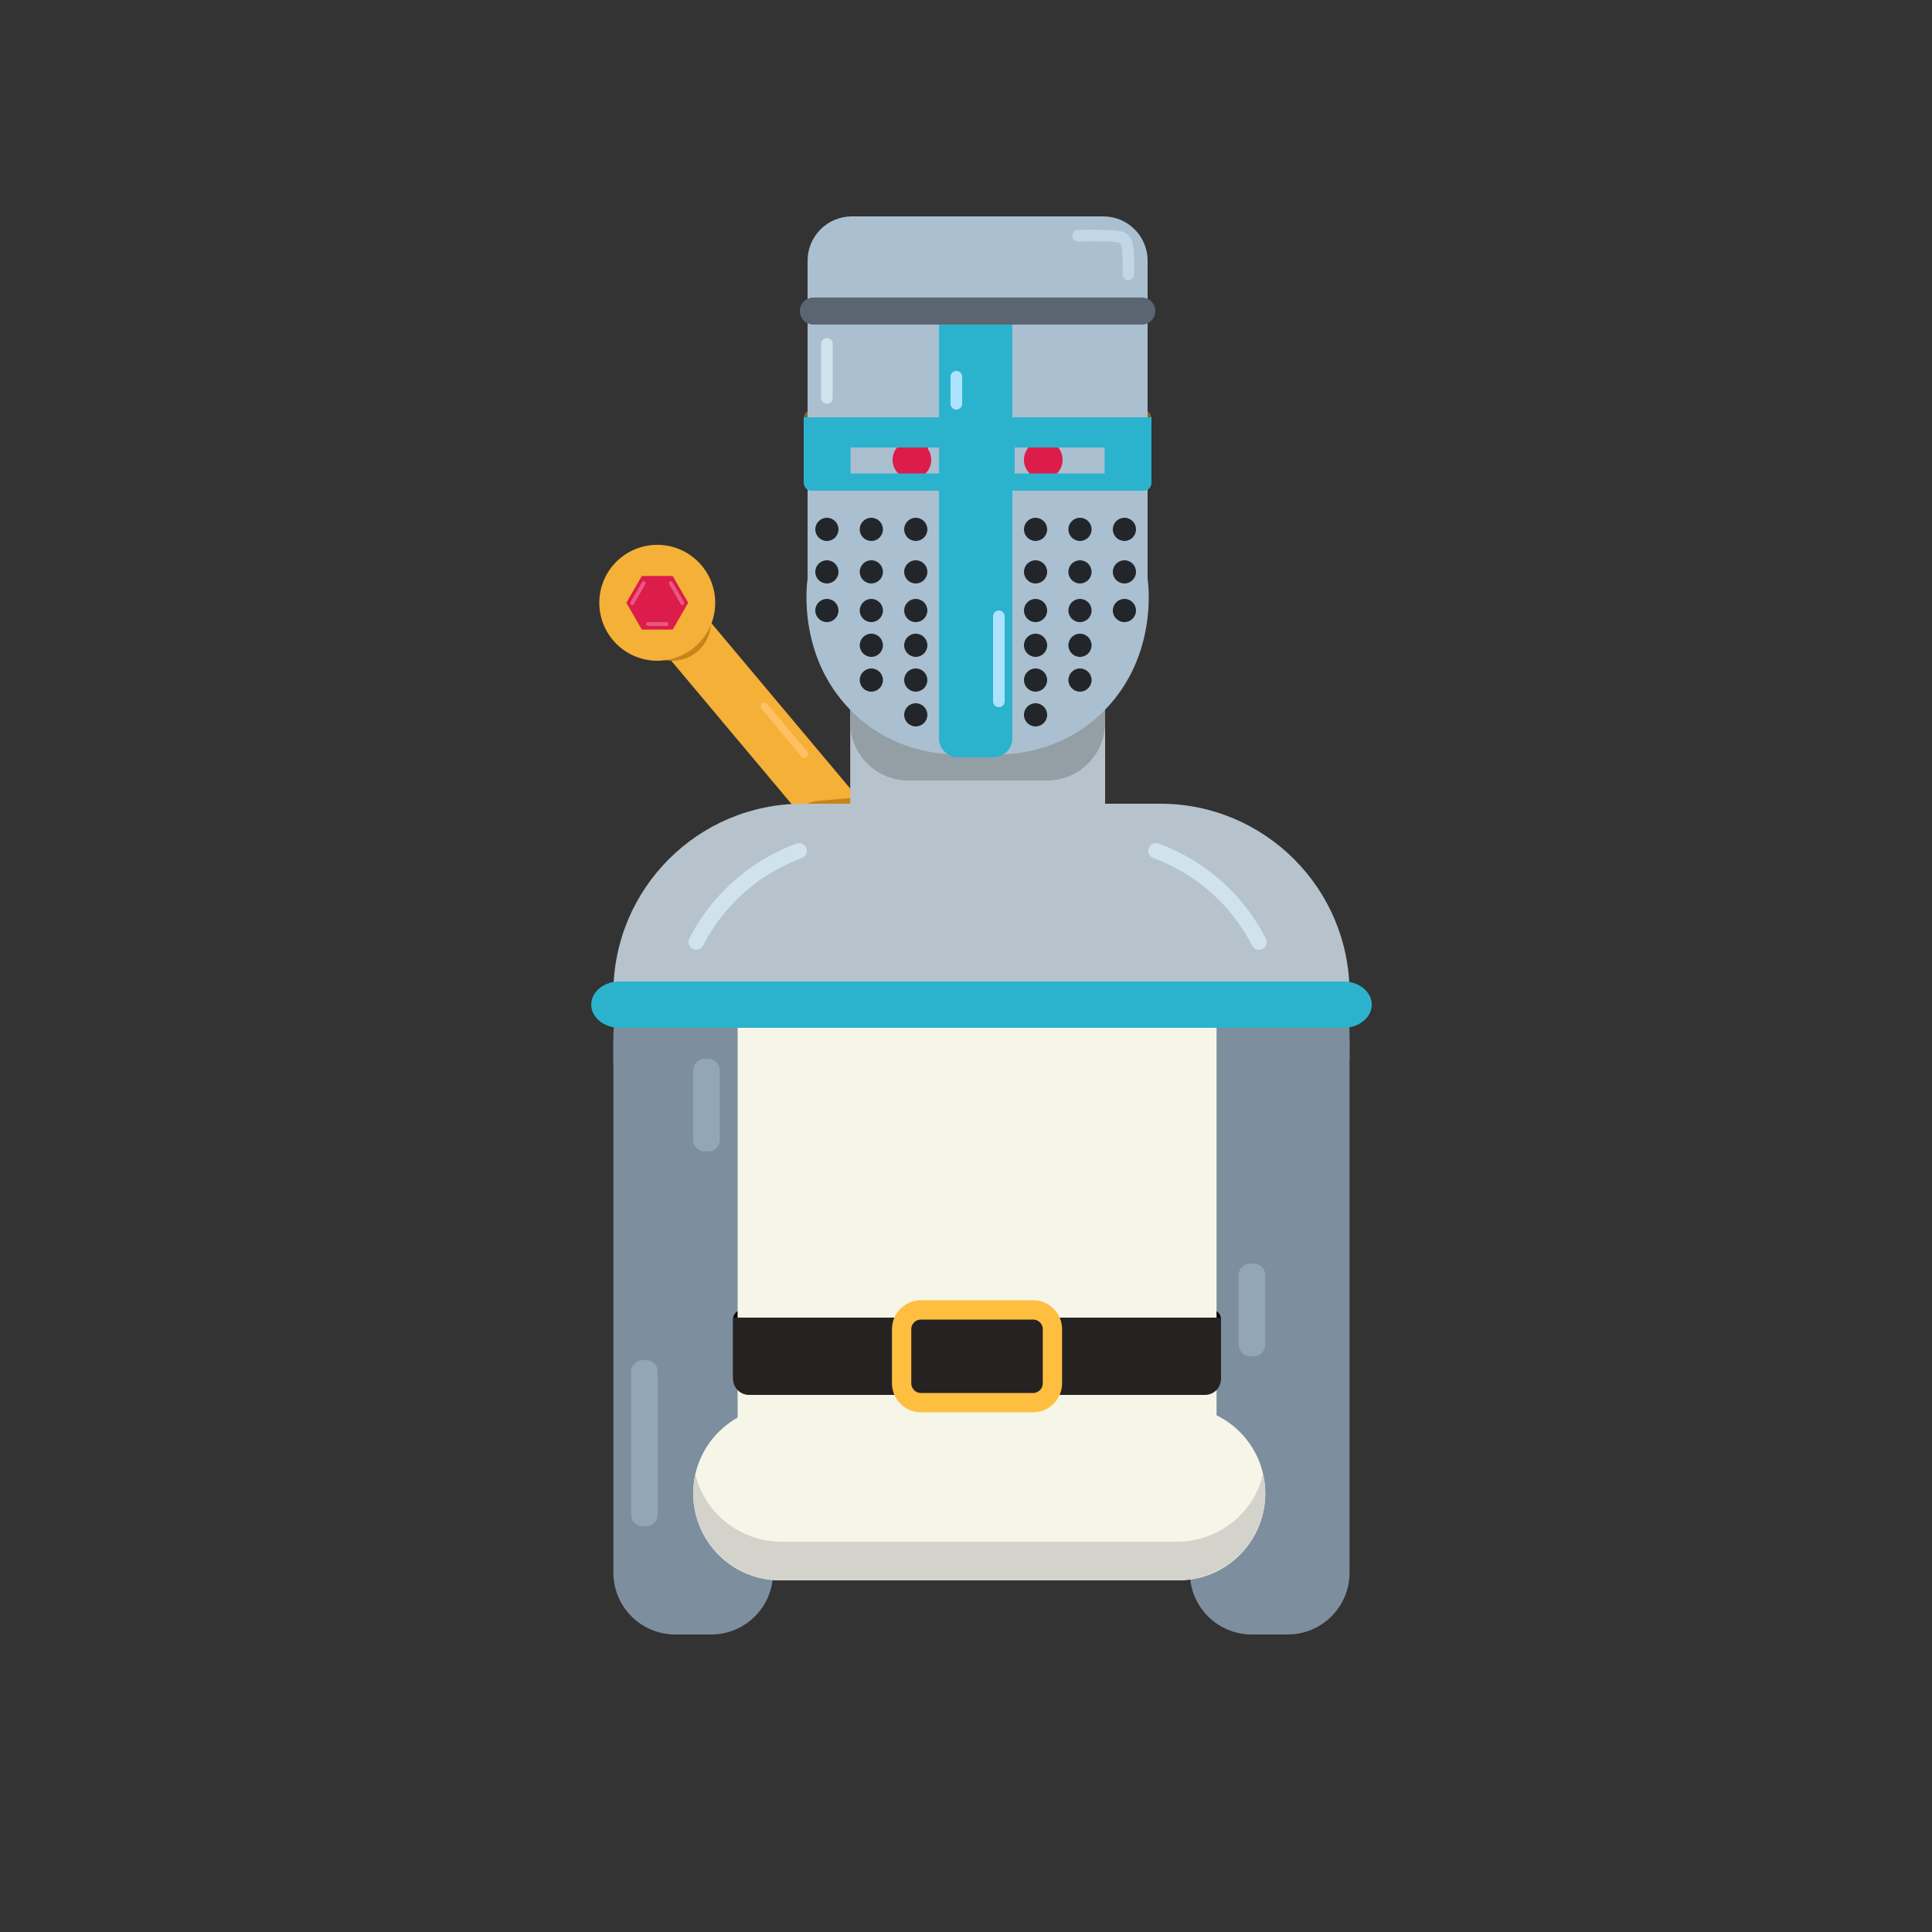 <?xml version="1.0" encoding="utf-8"?>
<!-- Generator: Adobe Illustrator 23.0.3, SVG Export Plug-In . SVG Version: 6.00 Build 0)  -->
<svg version="1.1" id="Calque_1" xmlns="http://www.w3.org/2000/svg" xmlns:xlink="http://www.w3.org/1999/xlink" x="0px" y="0px"
	 viewBox="0 0 500 500" style="enable-background:new 0 0 500 500;" xml:space="preserve">
<rect x="0" y="0" width="500" height="500" fill="#333333" stroke="none"/>
<style type="text/css">
	.st0{fill:#F4B037;}
	.st1{fill:#C6841A;}
	.st2{fill:#896429;}
	.st3{fill:#7D8E9E;}
	.st4{fill:#F5F6E8;}
	.st5{fill:#F8C09D;}
	.st6{fill:#E8A78B;}
	.st7{fill:#B6C3CC;}
	.st8{fill:#939FA5;}
	.st9{fill:#66342D;}
	.st10{fill:#AABFD0;}
	.st11{opacity:0.5;fill:#9A605C;}
	.st12{fill:#EF937E;}
	.st13{fill:#6F1E49;}
	.st14{fill:#DC166D;}
	.st15{fill:#FFFFFF;}
	.st16{opacity:0.8;fill:#FFFFFF;}
	.st17{fill:#C66320;}
	.st18{fill:#D3D3CB;}
	.st19{display:none;fill:none;stroke:#B6C3CC;stroke-width:12;stroke-miterlimit:10;}
	.st20{fill:#262222;}
	.st21{fill:none;stroke:#D0E2EE;stroke-width:4;stroke-linecap:round;stroke-miterlimit:10;}
	.st22{fill:#92A6B7;}
	.st23{opacity:0.8;}
	.st24{fill:#2BB3CD;}
	.st25{fill:none;stroke:#FEBE40;stroke-width:5;stroke-miterlimit:10;}
	.st26{fill:#B6C3CC;stroke:#FEBE40;stroke-width:4;stroke-miterlimit:10;}
	.st27{fill:#FEBE40;}
	.st28{fill:#DC1C4B;}
	.st29{fill:#EA5781;}
	.st30{fill:#FFC064;}
	.st31{fill:none;stroke:#C1D7E5;stroke-width:4;stroke-linecap:round;stroke-miterlimit:10;}
	.st32{fill:none;stroke:#C1D7E5;stroke-width:3;stroke-linecap:round;stroke-linejoin:round;stroke-miterlimit:10;}
	.st33{fill:#D0E2EE;}
	.st34{fill:#5B6571;}
	.st35{fill:#AEE2FF;}
</style>
<rect x="196.95" y="143.39" transform="matrix(0.766 -0.643 0.643 0.766 -78.36 177.061)" class="st0" width="14.21" height="105.58"/>
<path class="st1" d="M221.46,214.44l-17.11,1.5v0c-0.39-4.4,2.87-8.28,7.27-8.67l9.14-0.8L221.46,214.44z"/>
<path class="st2" d="M295.68,125h-85.35c-1.28,0-2.32-1.04-2.32-2.32v-14.35c0-1.28,1.04-2.32,2.32-2.32h85.35
	c1.28,0,2.32,1.04,2.32,2.32v14.35C298,123.96,296.96,125,295.68,125z"/>
<path class="st3" d="M174.74,423h9.32c8.84,0,16-7.16,16-16V269h-41.32v138C158.74,415.84,165.9,423,174.74,423z"/>
<path class="st3" d="M333.26,423h-9.32c-8.84,0-16-7.16-16-16V269h41.32v138C349.26,415.84,342.1,423,333.26,423z"/>
<path class="st3" d="M158.74,275h63.13v-59h-10.13c-29.27,0-53,23.73-53,53V275z"/>
<path class="st3" d="M349.26,274h-65.42v-59h12.42c29.27,0,53,23.73,53,53V274z"/>
<path d="M313.6,359H192.11c-1.31,0-2.38-1.07-2.38-2.38v-15.24c0-1.31,1.07-2.38,2.38-2.38H313.6c1.31,0,2.38,1.07,2.38,2.38v15.24
	C315.98,357.93,314.91,359,313.6,359z"/>
<path class="st4" d="M314.85,379H190.89V264c0-29.82,24.18-54,54-54h15.95c29.82,0,54,24.18,54,54V379z"/>
<rect x="225.81" y="161.5" class="st5" width="54.48" height="76"/>
<path class="st6" d="M253.05,204L253.05,204c-15.04,0-27.24-12.2-27.24-27.24V128h54.48v48.76C280.29,191.8,268.09,204,253.05,204z"
	/>
<path class="st7" d="M271.79,234h-37.54c-7.85,0-14.21-6.36-14.21-14.21v-64.07c0-7.85,6.36-14.21,14.21-14.21h37.54
	c7.85,0,14.21,6.36,14.21,14.21v64.07C286,227.64,279.64,234,271.79,234z"/>
<path class="st8" d="M270.95,202h-35.87c-8.31,0-15.05-6.74-15.05-15.05v-53.91c0-8.31,6.74-15.05,15.05-15.05h35.87
	c8.31,0,15.05,6.74,15.05,15.05v53.91C286,195.26,279.26,202,270.95,202z"/>
<path class="st9" d="M295.97,146h-86V92.94c0-19.3,15.64-34.94,34.94-34.94h16.12c19.3,0,34.94,15.64,34.94,34.94V146z"/>
<path class="st10" d="M253.11,189L253.11,189c-19.33,0-35-15.67-35-35v-47c0-19.33,15.67-35,35-35h0c19.33,0,35,15.67,35,35v47
	C288.11,173.33,272.44,189,253.11,189z"/>
<path class="st11" d="M243.55,113h-18c-1.93,0-3.5-1.57-3.5-3.5l0,0c0-1.93,1.57-3.5,3.5-3.5h18c1.93,0,3.5,1.57,3.5,3.5l0,0
	C247.05,111.43,245.48,113,243.55,113z"/>
<path class="st9" d="M242.55,111h-18c-1.93,0-3.5-1.57-3.5-3.5l0,0c0-1.93,1.57-3.5,3.5-3.5h18c1.93,0,3.5,1.57,3.5,3.5l0,0
	C246.05,109.43,244.48,111,242.55,111z"/>
<path d="M238.55,122L238.55,122c-0.83,0-1.5-0.67-1.5-1.5v-5c0-0.83,0.67-1.5,1.5-1.5l0,0c0.83,0,1.5,0.67,1.5,1.5v5
	C240.05,121.33,239.38,122,238.55,122z"/>
<path class="st11" d="M262.55,113h18c1.93,0,3.5-1.57,3.5-3.5l0,0c0-1.93-1.57-3.5-3.5-3.5h-18c-1.93,0-3.5,1.57-3.5,3.5l0,0
	C259.05,111.43,260.61,113,262.55,113z"/>
<path class="st9" d="M263.55,111h18c1.93,0,3.5-1.57,3.5-3.5l0,0c0-1.93-1.57-3.5-3.5-3.5h-18c-1.93,0-3.5,1.57-3.5,3.5l0,0
	C260.05,109.43,261.61,111,263.55,111z"/>
<path d="M267.55,122L267.55,122c0.83,0,1.5-0.67,1.5-1.5v-5c0-0.83-0.67-1.5-1.5-1.5l0,0c-0.83,0-1.5,0.67-1.5,1.5v5
	C266.05,121.33,266.72,122,267.55,122z"/>
<path class="st11" d="M281.02,95h-56.09c-1.91,0-3.45-1.55-3.45-3.45V75.45c0-1.91,1.55-3.45,3.45-3.45h56.09
	c1.91,0,3.45,1.55,3.45,3.45v16.09C284.47,93.45,282.93,95,281.02,95z"/>
<path class="st10" d="M221.11,118.59v5.81c0,1.43-1.16,2.59-2.59,2.59h-2.91c-3.04,0-5.5-2.46-5.5-5.5v0c0-3.04,2.46-5.5,5.5-5.5
	h2.91C219.95,116,221.11,117.16,221.11,118.59z"/>
<g>
	<path class="st12" d="M262.22,178h-19c-7.73,0-14-6.27-14-14v-15.13c0-0.48,0.39-0.87,0.87-0.87h45.27c0.48,0,0.87,0.39,0.87,0.87
		V164C276.22,171.73,269.96,178,262.22,178z"/>
	<path class="st13" d="M264.11,175h-23c-5.52,0-10-4.48-10-10v-14.22c0-0.43,0.35-0.78,0.78-0.78h41.45c0.43,0,0.78,0.35,0.78,0.78
		V165C274.11,170.52,269.64,175,264.11,175z"/>
	<path class="st14" d="M262.22,175h-19v-2.5c0-5.25,4.25-9.5,9.5-9.5h0c5.25,0,9.5,4.25,9.5,9.5V175z"/>
	<path class="st15" d="M256.72,158h-8c-2.21,0-4-1.79-4-4v-3.79c0-0.12,0.1-0.21,0.21-0.21h15.57c0.12,0,0.21,0.1,0.21,0.21V154
		C260.72,156.21,258.93,158,256.72,158z"/>
	<path class="st15" d="M265.2,175h-24.94c-0.02,0-0.03-0.01-0.03-0.03V173c0-1.1,0.9-2,2-2h21c1.1,0,2,0.9,2,2v1.97
		C265.22,174.99,265.21,175,265.2,175z"/>
</g>
<path class="st9" d="M282.59,93H223.5c-1.91,0-3.45-1.55-3.45-3.45V73.45c0-1.91,1.55-3.45,3.45-3.45h59.09
	c1.91,0,3.45,1.55,3.45,3.45v16.09C286.05,91.45,284.5,93,282.59,93z"/>
<path class="st10" d="M285.11,118.59v5.81c0,1.43,1.16,2.59,2.59,2.59h2.91c3.04,0,5.5-2.46,5.5-5.5v0c0-3.04-2.46-5.5-5.5-5.5
	h-2.91C286.27,116,285.11,117.16,285.11,118.59z"/>
<g>
	<path class="st6" d="M212.84,123.27L212.84,123.27c-0.27-0.27-0.27-0.7,0-0.96l2.57-2.57c0.27-0.27,0.7-0.27,0.96,0l0,0
		c0.27,0.27,0.27,0.7,0,0.96l-2.57,2.57C213.54,123.53,213.11,123.53,212.84,123.27z"/>
	<path class="st6" d="M216.38,123.27L216.38,123.27c-0.27,0.27-0.7,0.27-0.96,0l-2.57-2.57c-0.27-0.27-0.27-0.7,0-0.96l0,0
		c0.27-0.27,0.7-0.27,0.96,0l2.57,2.57C216.65,122.57,216.65,123,216.38,123.27z"/>
</g>
<g>
	<path class="st6" d="M288.84,123.27L288.84,123.27c-0.27-0.27-0.27-0.7,0-0.96l2.57-2.57c0.27-0.27,0.7-0.27,0.96,0l0,0
		c0.27,0.27,0.27,0.7,0,0.96l-2.57,2.57C289.54,123.53,289.11,123.53,288.84,123.27z"/>
	<path class="st6" d="M292.38,123.27L292.38,123.27c-0.27,0.27-0.7,0.27-0.96,0l-2.57-2.57c-0.27-0.27-0.27-0.7,0-0.96l0,0
		c0.27-0.27,0.7-0.27,0.96,0l2.57,2.57C292.65,122.57,292.65,123,292.38,123.27z"/>
</g>
<path class="st9" d="M231.11,147L231.11,147c-0.55,0-1-0.45-1-1v-5c0-0.55,0.45-1,1-1l0,0c0.55,0,1,0.45,1,1v5
	C232.11,146.55,231.66,147,231.11,147z"/>
<path class="st9" d="M235.11,147L235.11,147c-0.55,0-1-0.45-1-1v-5c0-0.55,0.45-1,1-1l0,0c0.55,0,1,0.45,1,1v5
	C236.11,146.55,235.66,147,235.11,147z"/>
<path class="st9" d="M239.11,147L239.11,147c-0.55,0-1-0.45-1-1v-5c0-0.55,0.45-1,1-1l0,0c0.55,0,1,0.45,1,1v5
	C240.11,146.55,239.66,147,239.11,147z"/>
<path class="st9" d="M243.11,147L243.11,147c-0.55,0-1-0.45-1-1v-5c0-0.55,0.45-1,1-1l0,0c0.55,0,1,0.45,1,1v5
	C244.11,146.55,243.66,147,243.11,147z"/>
<path class="st9" d="M247.11,147L247.11,147c-0.55,0-1-0.45-1-1v-5c0-0.55,0.45-1,1-1l0,0c0.55,0,1,0.45,1,1v5
	C248.11,146.55,247.66,147,247.11,147z"/>
<path class="st9" d="M251.11,147L251.11,147c-0.55,0-1-0.45-1-1v-5c0-0.55,0.45-1,1-1l0,0c0.55,0,1,0.45,1,1v5
	C252.11,146.55,251.66,147,251.11,147z"/>
<path class="st9" d="M255.11,147L255.11,147c-0.55,0-1-0.45-1-1v-5c0-0.55,0.45-1,1-1l0,0c0.55,0,1,0.45,1,1v5
	C256.11,146.55,255.66,147,255.11,147z"/>
<path class="st9" d="M259.11,147L259.11,147c-0.55,0-1-0.45-1-1v-5c0-0.55,0.45-1,1-1h0c0.55,0,1,0.45,1,1v5
	C260.11,146.55,259.66,147,259.11,147z"/>
<path class="st9" d="M263.11,147L263.11,147c-0.55,0-1-0.45-1-1v-5c0-0.55,0.45-1,1-1h0c0.55,0,1,0.45,1,1v5
	C264.11,146.55,263.66,147,263.11,147z"/>
<path class="st12" d="M255.19,144h-4.16c-2.17,0-3.92-1.76-3.92-3.92v-14.16c0-2.17,1.76-3.92,3.92-3.92h4.16
	c2.17,0,3.92,1.76,3.92,3.92v14.16C259.11,142.24,257.36,144,255.19,144z"/>
<path class="st9" d="M267.11,147L267.11,147c-0.55,0-1-0.45-1-1v-5c0-0.55,0.45-1,1-1h0c0.55,0,1,0.45,1,1v5
	C268.11,146.55,267.66,147,267.11,147z"/>
<path class="st9" d="M271.11,147L271.11,147c-0.55,0-1-0.45-1-1v-5c0-0.55,0.45-1,1-1h0c0.55,0,1,0.45,1,1v5
	C272.11,146.55,271.66,147,271.11,147z"/>
<path class="st9" d="M275.11,147L275.11,147c-0.55,0-1-0.45-1-1v-5c0-0.55,0.45-1,1-1h0c0.55,0,1,0.45,1,1v5
	C276.11,146.55,275.66,147,275.11,147z"/>
<path class="st16" d="M250.11,134L250.11,134c-0.55,0-1-0.45-1-1v-5c0-0.55,0.45-1,1-1l0,0c0.55,0,1,0.45,1,1v5
	C251.11,133.55,250.66,134,250.11,134z"/>
<polygon class="st17" points="243.5,237.27 243.3,237.62 243.7,237.62 "/>
<path class="st4" d="M304.95,409H201.9c-12.43,0-22.5-10.07-22.5-22.5v0c0-12.43,10.07-22.5,22.5-22.5h103.06
	c12.43,0,22.5,10.07,22.5,22.5v0C327.45,398.93,317.38,409,304.95,409z"/>
<path class="st18" d="M304.48,399H202.37c-10.93,0-20.08-7.48-22.4-17.5c-0.37,1.61-0.58,3.28-0.58,5v0
	c0,12.43,10.29,22.5,22.97,22.5h102.11c12.69,0,22.97-10.07,22.97-22.5v0c0-1.72-0.2-3.39-0.58-5
	C324.56,391.52,315.41,399,304.48,399z"/>
<path class="st19" d="M259.01,189h-12.02c-17.67,0-31.99-14.32-31.99-31.99V104h76v53.01C291,174.68,276.68,189,259.01,189z"/>
<path class="st10" d="M297,108h-88V67.46c0-6.33,5.13-11.46,11.46-11.46h65.08c6.33,0,11.46,5.13,11.46,11.46V108z"/>
<path class="st7" d="M349.26,262H158.74v-5c0-27.06,21.94-49,49-49h92.52c27.06,0,49,21.94,49,49V262z"/>
<path class="st20" d="M311.86,361H193.84c-2.27,0-4.11-1.84-4.11-4.11V341h126.25v15.89C315.98,359.16,314.14,361,311.86,361z"/>
<path class="st21" d="M299.18,220.19c3.77,1.39,9.71,4.1,15.63,9.37c5.83,5.19,9.2,10.69,11.02,14.25"/>
<path class="st21" d="M206.82,220.19c-3.77,1.39-9.71,4.1-15.63,9.37c-5.83,5.19-9.2,10.69-11.02,14.25"/>
<rect x="256" y="170" class="st14" width="4" height="5"/>
<path class="st22" d="M324.45,351h-0.89c-1.66,0-3-1.34-3-3v-18c0-1.66,1.34-3,3-3h0.89c1.66,0,3,1.34,3,3v18
	C327.45,349.66,326.11,351,324.45,351z"/>
<path class="st22" d="M183.28,298h-0.89c-1.66,0-3-1.34-3-3v-18c0-1.66,1.34-3,3-3h0.89c1.66,0,3,1.34,3,3v18
	C186.28,296.66,184.94,298,183.28,298z"/>
<path class="st10" d="M253,194.99C253,194.99,253,194.99,253,194.99c-1.92,0.28-19.53,2.55-33-11.32
	c-13.47-13.87-11.27-31.99-11-33.97V125h88c0,8.23,0,16.47,0,24.7c0.27,1.97,2.47,20.1-11,33.97
	C272.53,197.54,254.92,195.27,253,194.99z"/>
<circle class="st23" cx="214" cy="137" r="3"/>
<circle class="st23" cx="225.5" cy="137" r="3"/>
<circle class="st23" cx="237" cy="137" r="3"/>
<circle class="st23" cx="268" cy="137" r="3"/>
<circle class="st23" cx="279.5" cy="137" r="3"/>
<circle class="st23" cx="291" cy="137" r="3"/>
<circle class="st23" cx="214" cy="148" r="3"/>
<circle class="st23" cx="225.5" cy="148" r="3"/>
<circle class="st23" cx="237" cy="148" r="3"/>
<circle class="st23" cx="268" cy="148" r="3"/>
<circle class="st23" cx="279.5" cy="148" r="3"/>
<circle class="st23" cx="291" cy="148" r="3"/>
<circle class="st23" cx="214" cy="158" r="3"/>
<circle class="st23" cx="225.5" cy="158" r="3"/>
<circle class="st23" cx="237" cy="158" r="3"/>
<circle class="st23" cx="268" cy="158" r="3"/>
<circle class="st23" cx="279.5" cy="158" r="3"/>
<circle class="st23" cx="291" cy="158" r="3"/>
<circle class="st23" cx="225.5" cy="167" r="3"/>
<circle class="st23" cx="237" cy="167" r="3"/>
<circle class="st23" cx="268" cy="167" r="3"/>
<circle class="st23" cx="279.5" cy="167" r="3"/>
<circle class="st23" cx="225.5" cy="176" r="3"/>
<circle class="st23" cx="237" cy="176" r="3"/>
<circle class="st23" cx="268" cy="176" r="3"/>
<circle class="st23" cx="279.5" cy="176" r="3"/>
<circle class="st23" cx="237" cy="185" r="3"/>
<circle class="st23" cx="268" cy="185" r="3"/>
<path class="st24" d="M347.7,266c-50,0-100,0-150,0c-12.46,0-24.93,0-37.39,0c-4.01,0-7.3-2.71-7.3-6c0-3.31,3.27-6,7.3-6h187.4
	c4.03,0,7.3,2.69,7.3,6S351.73,266,347.7,266z"/>
<path class="st25" d="M267.37,363h-29.03c-2.76,0-5-2.24-5-5V344c0-2.76,2.24-5,5-5h29.03c2.76,0,5,2.24,5,5V358
	C272.36,360.76,270.13,363,267.37,363z"/>
<path class="st7" d="M416,247"/>
<path class="st26" d="M635.1,420.03l61.48-54.25c4.09-3.61,5.39-9.43,3.22-14.43l-32.6-75.24c-2.17-5-7.31-8.04-12.73-7.52
	l-81.63,7.75c-5.42,0.52-9.9,4.46-11.09,9.78l-17.85,80.03c-1.19,5.32,1.19,10.8,5.88,13.57l70.59,41.71
	C625.07,424.2,631.01,423.64,635.1,420.03z"/>
<rect x="609.5" y="273.86" transform="matrix(0.996 -0.095 0.095 0.996 -26.201 59.555)" class="st27" width="11.56" height="64.74"/>
<rect x="578.41" y="301.55" transform="matrix(0.173 -0.985 0.985 0.173 154.224 851.512)" class="st27" width="11.56" height="64.74"/>
<rect x="592.55" y="339.05" transform="matrix(-0.823 -0.568 0.568 -0.823 880.227 1016.767)" class="st27" width="11.56" height="64.74"/>
<rect x="640.34" y="335.78" transform="matrix(-0.702 0.712 -0.712 -0.702 1361.843 166.262)" class="st27" width="11.56" height="64.74"/>
<rect x="647.34" y="295.79" transform="matrix(0.343 0.94 -0.94 0.343 737.661 -397.861)" class="st27" width="11.56" height="64.74"/>
<circle class="st3" cx="619.17" cy="342.51" r="13"/>
<circle class="st1" cx="174" cy="161" r="10"/>
<circle class="st0" cx="170.1" cy="156" r="15"/>
<polygon class="st28" points="174.1,149.07 166.1,149.07 162.1,156 166.1,162.93 174.1,162.93 178.1,156 "/>
<path class="st29" d="M176.85,156.53L176.85,156.53c-0.24,0.14-0.54,0.06-0.68-0.18l-3-5.2c-0.14-0.24-0.06-0.54,0.18-0.68l0,0
	c0.24-0.14,0.54-0.06,0.68,0.18l3,5.2C177.17,156.09,177.09,156.39,176.85,156.53z"/>
<path class="st29" d="M163.35,156.53L163.35,156.53c-0.24-0.14-0.32-0.44-0.18-0.68l3-5.2c0.14-0.24,0.44-0.32,0.68-0.18l0,0
	c0.24,0.14,0.32,0.44,0.18,0.68l-3,5.2C163.89,156.59,163.59,156.67,163.35,156.53z"/>
<path class="st29" d="M173,161.5L173,161.5c0,0.28-0.22,0.5-0.5,0.5h-4.8c-0.28,0-0.5-0.22-0.5-0.5l0,0c0-0.28,0.22-0.5,0.5-0.5h4.8
	C172.78,161,173,161.22,173,161.5z"/>
<path class="st30" d="M208.79,195.89L208.79,195.89c-0.42,0.36-1.05,0.3-1.41-0.12l-10.28-12.26c-0.36-0.42-0.3-1.05,0.12-1.41l0,0
	c0.42-0.36,1.05-0.3,1.41,0.12l10.28,12.26C209.26,194.91,209.21,195.54,208.79,195.89z"/>
<path class="st31" d="M637.83,281.38c1.9-0.25,4.68-0.56,8.05-0.78c8.89-0.58,10.64,0.23,11.73,1.19c0.57,0.5,0.77,0.87,2.86,5.53
	c1.16,2.59,2.16,4.85,2.97,6.68"/>
<path class="st31" d="M567.79,382.05c-1.69-0.9-4.13-2.26-7.01-4.04c-7.57-4.69-8.53-6.37-8.86-7.77c-0.17-0.73-0.12-1.16,0.88-6.16
	c0.56-2.78,1.05-5.2,1.46-7.16"/>
<path class="st32" d="M279,61c2.81-0.08,5.19-0.05,7,0c3.43,0.1,4.33,0.28,5,1c0.78,0.83,0.86,2.23,1,5c0.08,1.68,0.05,3.06,0,4"/>
<path class="st33" d="M214,104.5L214,104.5c-0.83,0-1.5-0.67-1.5-1.5V89c0-0.83,0.67-1.5,1.5-1.5l0,0c0.83,0,1.5,0.67,1.5,1.5v14
	C215.5,103.83,214.83,104.5,214,104.5z"/>
<path class="st22" d="M167.22,395h-0.89c-1.66,0-3-1.34-3-3v-37c0-1.66,1.34-3,3-3h0.89c1.66,0,3,1.34,3,3v37
	C170.22,393.66,168.87,395,167.22,395z"/>
<g>
	<polygon class="st28" points="623.17,336.07 615.17,336.07 611.17,343 615.17,349.93 623.17,349.93 627.17,343 	"/>
	<path class="st29" d="M624.92,343.53L624.92,343.53c-0.24,0.14-0.54,0.06-0.68-0.18l-3-5.2c-0.14-0.24-0.06-0.54,0.18-0.68l0,0
		c0.24-0.14,0.54-0.06,0.68,0.18l3,5.2C625.24,343.09,625.16,343.39,624.92,343.53z"/>
	<path class="st29" d="M613.42,343.53L613.42,343.53c-0.24-0.14-0.32-0.44-0.18-0.68l3-5.2c0.14-0.24,0.44-0.32,0.68-0.18l0,0
		c0.24,0.14,0.32,0.44,0.18,0.68l-3,5.2C613.96,343.59,613.66,343.67,613.42,343.53z"/>
	<path class="st29" d="M622.07,348.5L622.07,348.5c0,0.28-0.22,0.5-0.5,0.5h-4.8c-0.28,0-0.5-0.22-0.5-0.5l0,0
		c0-0.28,0.22-0.5,0.5-0.5h4.8C621.85,348,622.07,348.22,622.07,348.5z"/>
</g>
<circle class="st28" cx="270" cy="119" r="5"/>
<circle class="st28" cx="236" cy="119" r="5"/>
<path class="st24" d="M208,108v16.87c0,1.17,0.85,2.13,1.9,2.13h86.2c1.05,0,1.9-0.95,1.9-2.13V108H208z M243.39,122.53h-23.26
	v-6.71h23.26V122.53z M285.87,122.53h-23.26v-6.71h23.26V122.53z"/>
<path class="st24" d="M257.05,196h-9.09c-2.74,0-4.95-2.22-4.95-4.95V82.95c0-2.74,2.22-4.95,4.95-4.95h9.09
	c2.74,0,4.95,2.22,4.95,4.95v108.09C262,193.78,259.78,196,257.05,196z"/>
<path class="st34" d="M295.5,84h-85c-1.93,0-3.5-1.57-3.5-3.5l0,0c0-1.93,1.57-3.5,3.5-3.5h85c1.93,0,3.5,1.57,3.5,3.5l0,0
	C299,82.43,297.43,84,295.5,84z"/>
<path class="st35" d="M258.5,183L258.5,183c-0.83,0-1.5-0.67-1.5-1.5v-22c0-0.83,0.67-1.5,1.5-1.5l0,0c0.83,0,1.5,0.67,1.5,1.5v22
	C260,182.33,259.33,183,258.5,183z"/>
<path class="st35" d="M247.5,106L247.5,106c-0.83,0-1.5-0.67-1.5-1.5v-7c0-0.83,0.67-1.5,1.5-1.5l0,0c0.83,0,1.5,0.67,1.5,1.5v7
	C249,105.33,248.33,106,247.5,106z"/>
</svg>
